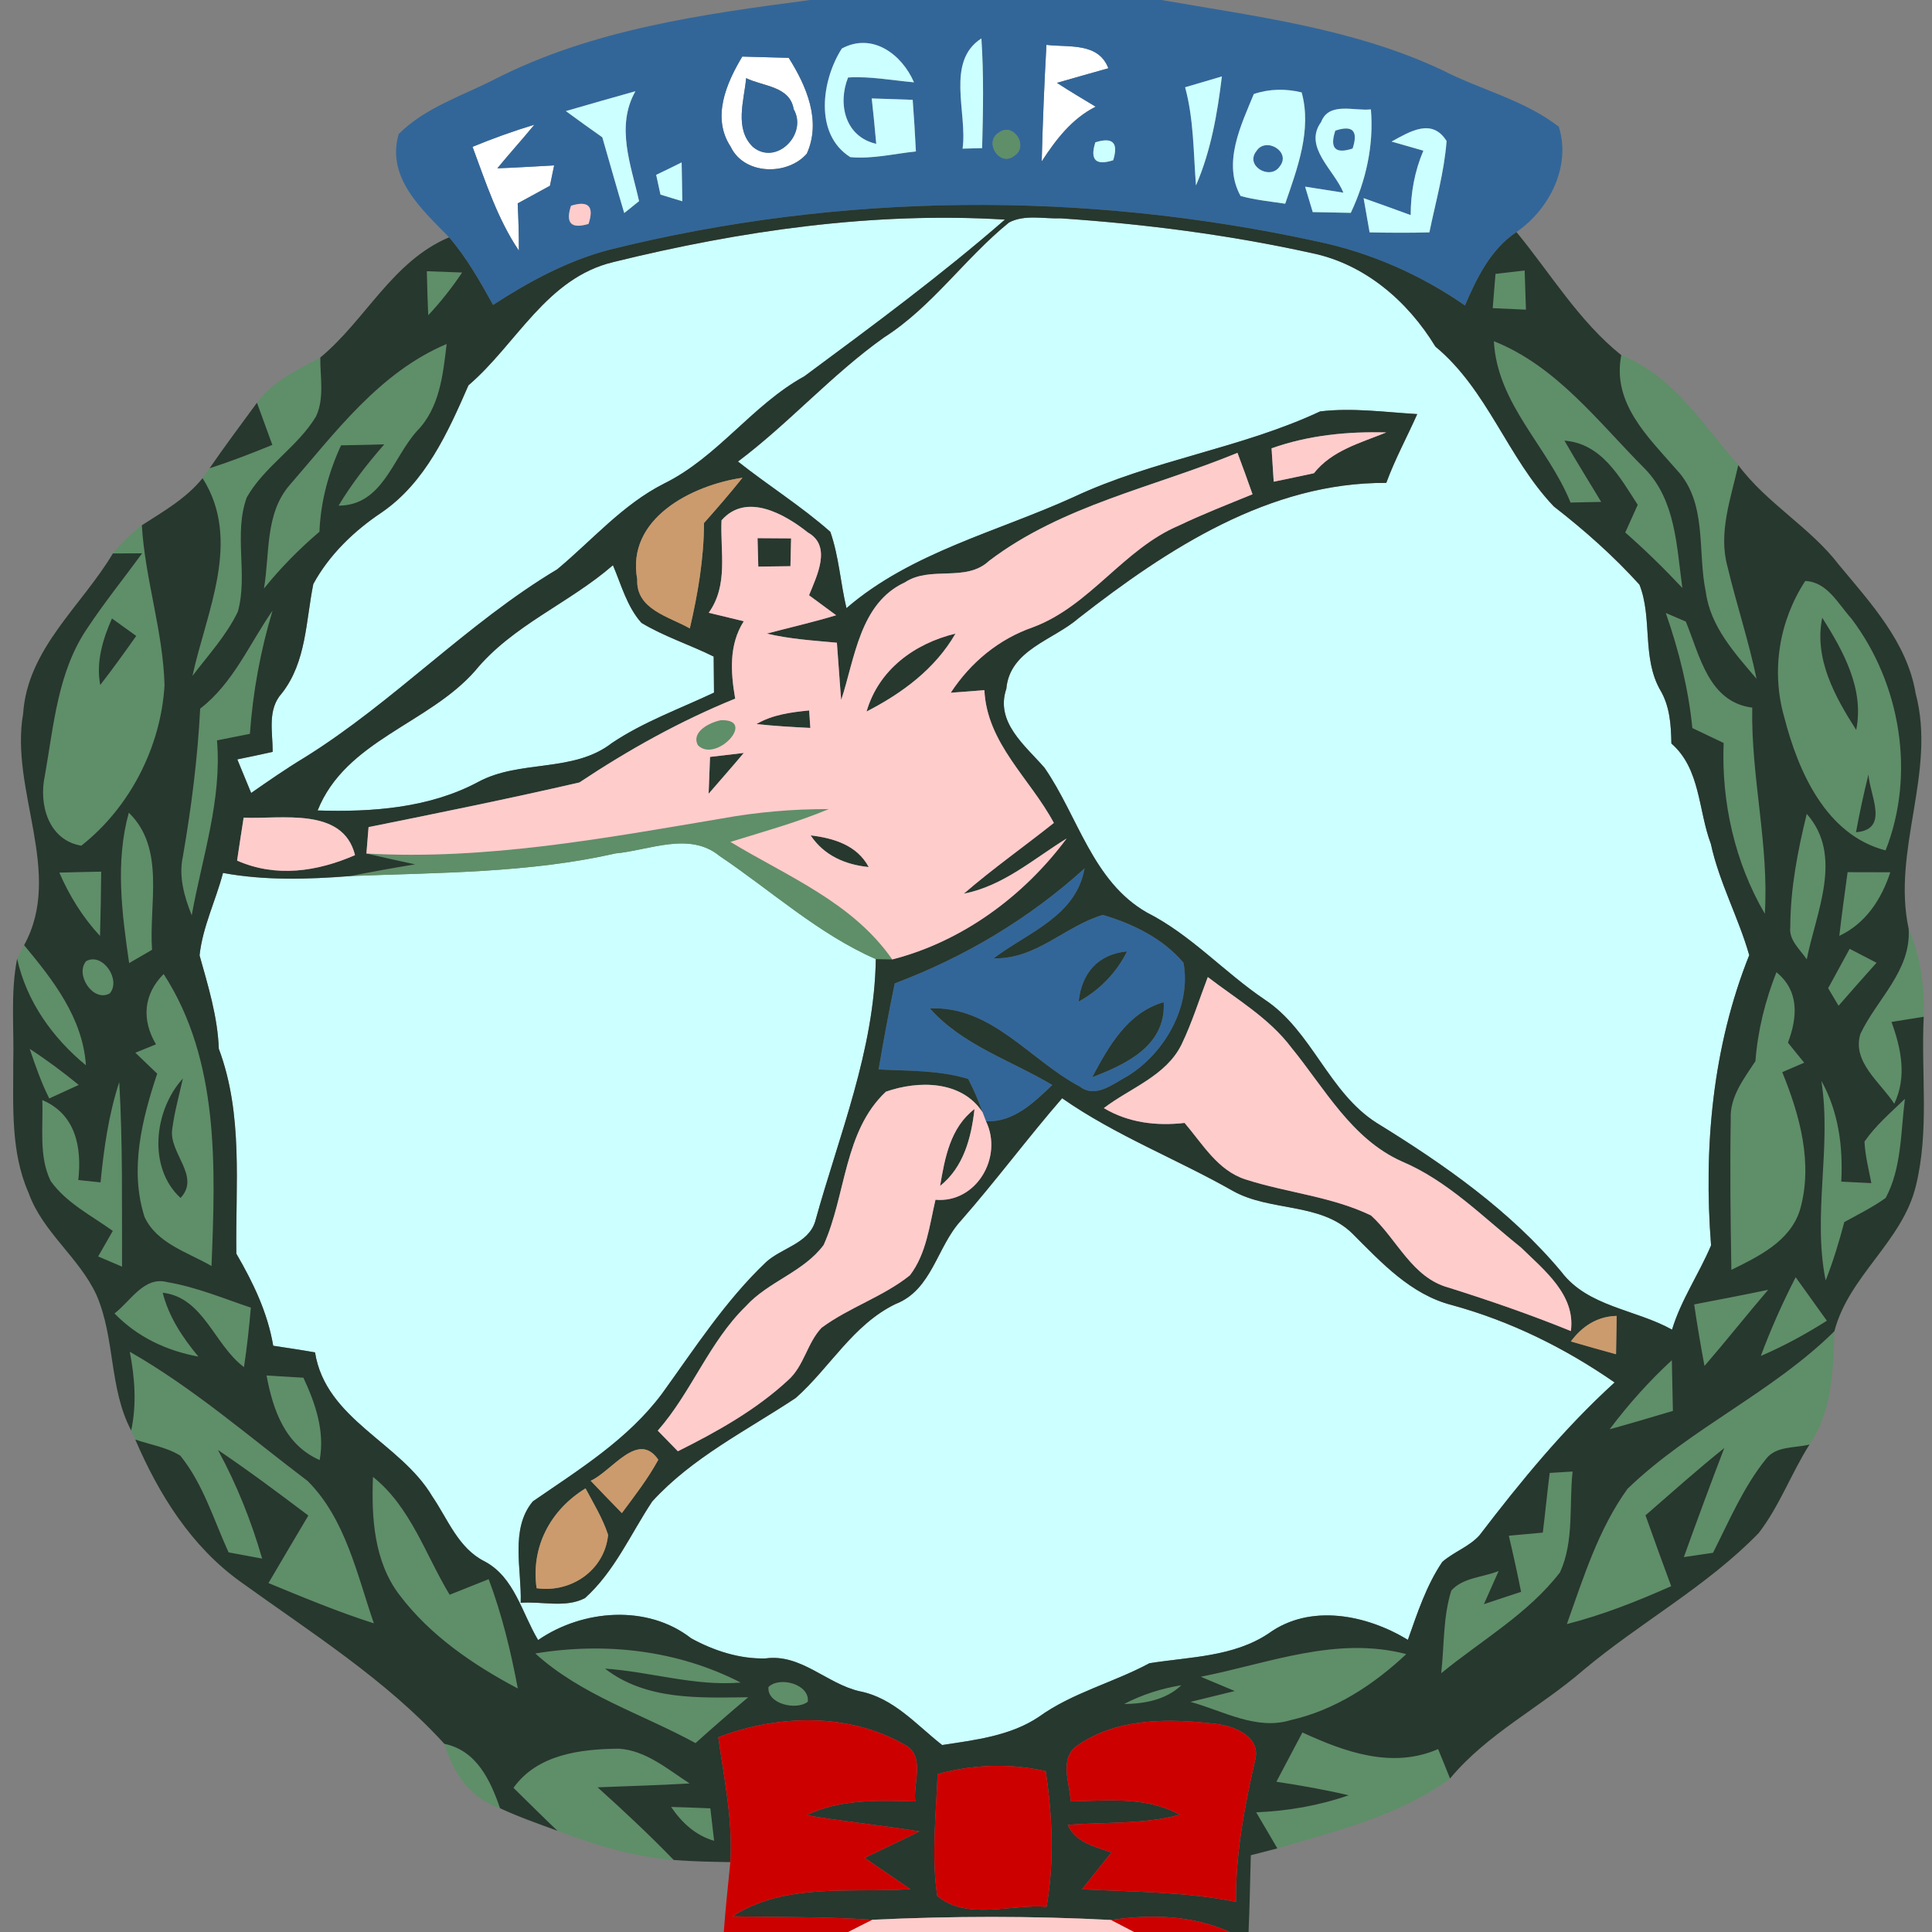 <?xml version="1.0" encoding="UTF-8"?>
<svg width="256px" height="256px" viewBox="0 0 256 256" version="1.1" xmlns="http://www.w3.org/2000/svg" xmlns:xlink="http://www.w3.org/1999/xlink">
    <rect x="0" y="0" width="256" height="256" fill="#808080" stroke="none"/>
    <!-- Generator: Sketch 51.3 (57544) - http://www.bohemiancoding.com/sketch -->
    <title>logo/floro</title>
    <desc>Created with Sketch.</desc>
    <defs></defs>
    <g id="logo/floro" stroke="none" stroke-width="1" fill="none" fill-rule="evenodd">
        <g id="floro" transform="translate(1, 0)" fill-rule="nonzero">
            <g id="#ffffffff" transform="translate(61.257, 5.689)" fill="#FFFFFF">
                <path d="M76.4,0.256 C79.392,0.612 83.281,-0.1 84.606,3.356 C82.341,3.996 80.061,4.636 77.796,5.291 C79.477,6.386 81.201,7.41 82.925,8.448 C79.762,10.041 77.654,12.814 75.773,15.701 C75.902,10.553 76.115,5.404 76.4,0.256 Z" id="Shape"></path>
                <path d="M36.099,1.806 C38.15,1.863 40.202,1.92 42.253,1.977 C44.604,5.689 46.612,10.354 44.646,14.677 C42.082,17.607 36.355,17.522 34.56,13.753 C32.01,9.884 33.976,5.348 36.099,1.806 Z M36.612,4.665 C36.341,7.652 35.016,11.378 37.523,13.796 C40.615,16.313 44.803,12.075 42.908,8.775 C42.41,5.717 38.863,5.774 36.612,4.665 Z" id="Shape"></path>
                <path d="M0.356,13.767 C3.034,12.658 5.77,11.676 8.547,10.837 C6.952,12.786 5.242,14.663 3.647,16.612 C6.154,16.526 8.661,16.356 11.169,16.228 C11.041,16.896 10.756,18.261 10.613,18.93 C9.189,19.698 7.764,20.48 6.339,21.262 C6.439,23.339 6.51,25.429 6.496,27.52 C3.661,23.31 2.108,18.46 0.356,13.767 Z" id="Shape"></path>
            </g>
            <g id="#326699ff" transform="translate(51.285, 0)" fill="#326699">
                <path d="M55.074,0 L101.601,0 C114.18,2.19 127.158,3.797 138.811,9.287 C143.897,11.904 149.695,13.241 154.268,16.796 C155.92,22.059 153.014,27.733 148.655,30.748 C145.222,33.052 143.413,36.807 141.831,40.476 C135.905,36.366 129.209,33.436 122.144,31.972 C91.358,25.273 59.049,25.472 28.463,33.095 C22.922,34.546 17.836,37.305 13.049,40.405 C11.325,37.291 9.559,34.162 7.223,31.445 C3.604,27.733 -1.125,23.566 0.541,17.764 C4.046,14.251 8.946,12.715 13.277,10.496 C26.212,3.883 40.843,1.877 55.074,0 Z M59.263,6.428 C56.584,10.61 55.559,17.792 60.388,20.821 C63.308,21.092 66.2,20.366 69.078,20.068 C68.964,17.778 68.822,15.502 68.651,13.227 C66.841,13.17 65.032,13.099 63.223,13.042 C63.437,15.047 63.65,17.052 63.821,19.058 C59.718,18.133 58.678,13.81 60.089,10.268 C63.023,10.084 65.915,10.652 68.822,10.908 C67.226,7.211 63.323,4.252 59.263,6.428 Z M75.261,19.698 C75.902,19.684 77.198,19.641 77.853,19.627 C77.982,14.777 78.081,9.927 77.754,5.092 C72.981,8.164 75.93,14.962 75.261,19.698 Z M86.372,5.945 C86.087,11.093 85.874,16.242 85.746,21.39 C87.626,18.503 89.734,15.73 92.897,14.137 C91.173,13.099 89.449,12.075 87.768,10.98 C90.034,10.325 92.313,9.685 94.578,9.045 C93.253,5.589 89.364,6.3 86.372,5.945 Z M46.071,7.495 C43.948,11.036 41.982,15.573 44.532,19.442 C46.327,23.211 52.054,23.296 54.618,20.366 C56.584,16.043 54.576,11.378 52.225,7.666 C50.174,7.609 48.122,7.552 46.071,7.495 Z M104.749,11.563 C105.903,15.815 105.846,20.224 106.188,24.576 C108.168,19.996 109.023,15.061 109.622,10.126 C107.983,10.61 106.373,11.079 104.749,11.563 Z M113.853,12.459 C112.143,16.612 109.678,21.618 112.1,25.97 C114.023,26.496 116.032,26.695 118.012,26.994 C119.622,22.315 121.559,17.209 120.192,12.245 C118.112,11.733 115.89,11.762 113.853,12.459 Z M22.694,14.72 C24.289,15.9 25.913,17.052 27.523,18.19 C28.492,21.547 29.432,24.889 30.429,28.231 C30.928,27.833 31.911,27.036 32.395,26.652 C31.327,21.86 29.275,16.768 31.911,12.089 C28.834,12.956 25.756,13.824 22.694,14.72 Z M122.77,16.171 C120.363,19.47 124.537,22.542 125.719,25.529 C124.024,25.259 122.329,25.003 120.648,24.732 C120.904,25.572 121.403,27.264 121.659,28.103 C123.34,28.146 125.021,28.174 126.702,28.203 C128.725,23.922 129.765,19.243 129.366,14.492 C127.187,14.748 123.796,13.44 122.77,16.171 Z M10.328,19.456 C12.08,24.149 13.633,28.999 16.468,33.209 C16.482,31.118 16.411,29.028 16.311,26.951 C17.736,26.169 19.161,25.387 20.585,24.619 C20.728,23.95 21.013,22.585 21.141,21.916 C18.634,22.044 16.126,22.215 13.619,22.3 C15.215,20.352 16.924,18.475 18.52,16.526 C15.742,17.365 13.006,18.347 10.328,19.456 Z M80.047,17.593 C78.053,18.83 80.175,22.158 82.099,20.651 C84.093,19.399 81.97,16.085 80.047,17.593 Z M132.101,18.759 C133.156,19.058 135.264,19.669 136.318,19.968 C135.164,22.67 134.637,25.572 134.637,28.501 C132.557,27.748 130.477,26.98 128.397,26.254 C128.597,27.378 128.996,29.653 129.195,30.791 C131.831,30.848 134.48,30.862 137.116,30.791 C137.942,26.78 139.082,22.798 139.395,18.688 C137.458,15.588 134.523,17.436 132.101,18.759 Z M92.854,18.859 C92.113,21.191 92.911,21.973 95.219,21.234 C95.946,18.916 95.162,18.133 92.854,18.859 Z M34.66,23.168 C34.803,23.822 35.087,25.131 35.23,25.785 C35.942,26.012 37.395,26.439 38.122,26.667 C38.093,24.946 38.079,23.239 38.036,21.518 C36.925,22.073 35.8,22.628 34.66,23.168 Z M23.377,27.264 C22.622,29.568 23.392,30.364 25.699,29.668 C26.469,27.349 25.699,26.539 23.377,27.264 Z" id="Shape"></path>
                <path d="M46.584,10.354 C48.835,11.463 52.382,11.406 52.88,14.464 C54.775,17.764 50.587,22.002 47.496,19.484 C44.988,17.067 46.313,13.34 46.584,10.354 Z" id="Shape"></path>
                <path d="M124.651,17.308 C126.959,16.54 127.714,17.337 126.944,19.684 C124.637,20.437 123.882,19.641 124.651,17.308 Z" id="Shape"></path>
                <path d="M114.194,20.025 C115.42,18.076 118.839,20.096 117.3,22.03 C116.046,23.95 112.627,21.988 114.194,20.025 Z" id="Shape"></path>
                <path d="M66.272,130.304 C75.56,126.805 84.079,121.728 91.43,115.058 C90.304,121.415 83.951,123.534 79.392,126.976 C84.976,127.161 88.894,122.667 93.851,121.23 C97.826,122.396 101.843,124.359 104.536,127.573 C105.604,133.319 102.057,139.534 97.171,142.564 C95.247,143.588 92.897,145.621 90.76,143.957 C84.15,140.459 79.135,133.276 70.93,133.618 C75.289,138.51 81.685,140.501 87.156,143.772 C84.691,146.105 82.042,148.736 78.366,148.58 L77.91,147.385 C77.383,145.863 76.742,144.384 76.001,142.962 C72.155,141.796 68.095,141.909 64.135,141.71 C64.776,137.899 65.488,134.087 66.272,130.304 Z M90.646,132.708 C93.438,131.172 95.632,128.896 97.057,126.066 C93.21,126.436 91.045,128.939 90.646,132.708 Z M92.441,142.734 C96.971,140.999 102.214,138.539 101.915,132.793 C97.099,134.187 94.635,138.638 92.441,142.734 Z" id="Shape"></path>
            </g>
            <g id="#ccffffff" transform="translate(24.218, 4.267)" fill="#CCFFFF">
                <path d="M86.33,2.162 C90.39,-0.014 94.293,2.944 95.889,6.642 C92.982,6.386 90.091,5.817 87.156,6.002 C85.746,9.543 86.785,13.867 90.888,14.791 C90.717,12.786 90.504,10.78 90.29,8.775 C92.099,8.832 93.908,8.903 95.718,8.96 C95.889,11.236 96.031,13.511 96.145,15.801 C93.267,16.1 90.375,16.825 87.455,16.555 C82.626,13.525 83.651,6.343 86.33,2.162 Z" id="Shape"></path>
                <path d="M102.328,15.431 C102.997,10.695 100.048,3.897 104.821,0.825 C105.148,5.66 105.049,10.51 104.92,15.36 C104.265,15.374 102.969,15.417 102.328,15.431 Z" id="Shape"></path>
                <path d="M131.816,7.296 C133.441,6.812 135.05,6.343 136.689,5.86 C136.09,10.795 135.235,15.73 133.255,20.309 C132.913,15.957 132.97,11.548 131.816,7.296 Z" id="Shape"></path>
                <path d="M140.92,8.192 C142.957,7.495 145.179,7.467 147.259,7.979 C148.627,12.942 146.689,18.048 145.079,22.727 C143.099,22.428 141.091,22.229 139.167,21.703 C136.746,17.351 139.21,12.345 140.92,8.192 Z M141.261,15.758 C139.694,17.721 143.113,19.684 144.367,17.764 C145.906,15.829 142.487,13.81 141.261,15.758 Z" id="Shape"></path>
                <path d="M49.761,10.453 C52.823,9.557 55.901,8.69 58.978,7.822 C56.342,12.501 58.394,17.593 59.462,22.386 C58.978,22.77 57.995,23.566 57.496,23.964 C56.499,20.622 55.559,17.28 54.59,13.924 C52.98,12.786 51.356,11.634 49.761,10.453 Z" id="Shape"></path>
                <path d="M149.837,11.904 C150.863,9.173 154.254,10.482 156.433,10.226 C156.832,14.976 155.792,19.655 153.769,23.936 C152.088,23.908 150.407,23.879 148.726,23.836 C148.47,22.997 147.971,21.305 147.715,20.466 C149.396,20.736 151.091,20.992 152.786,21.262 C151.604,18.276 147.43,15.204 149.837,11.904 Z M151.718,13.042 C150.949,15.374 151.704,16.171 154.011,15.417 C154.781,13.07 154.026,12.274 151.718,13.042 Z" id="Shape"></path>
                <path d="M159.168,14.492 C161.59,13.17 164.525,11.321 166.462,14.421 C166.149,18.532 165.009,22.514 164.183,26.524 C161.547,26.596 158.898,26.581 156.262,26.524 C156.063,25.387 155.664,23.111 155.465,21.988 C157.544,22.713 159.624,23.481 161.704,24.235 C161.704,21.305 162.231,18.404 163.385,15.701 C162.331,15.403 160.223,14.791 159.168,14.492 Z" id="Shape"></path>
                <path d="M119.921,14.592 C122.229,13.867 123.013,14.649 122.286,16.967 C119.978,17.707 119.18,16.924 119.921,14.592 Z" id="Shape"></path>
                <path d="M61.727,18.901 C62.867,18.361 63.992,17.806 65.103,17.252 C65.146,18.972 65.16,20.679 65.189,22.4 C64.462,22.172 63.009,21.746 62.297,21.518 C62.154,20.864 61.87,19.556 61.727,18.901 Z" id="Shape"></path>
                <path d="M56.086,30.45 C72.967,26.297 90.532,23.765 107.941,24.832 C99.464,32.213 90.39,38.912 81.358,45.596 C74.434,49.408 69.904,56.306 62.753,59.819 C57.282,62.592 53.265,67.3 48.621,71.168 C36.612,78.35 26.967,88.761 15.086,96.142 C12.679,97.593 10.371,99.2 8.063,100.807 C7.451,99.328 6.838,97.835 6.225,96.356 C7.792,96.043 9.359,95.701 10.912,95.36 C10.927,92.715 10.157,89.756 12.152,87.566 C15.385,83.413 15.3,78.037 16.297,73.116 C18.406,69.248 21.696,66.076 25.343,63.644 C31.156,59.662 34.133,53.02 36.854,46.791 C43.265,41.301 47.168,32.569 56.086,30.45 Z" id="Shape"></path>
                <path d="M108.482,25.216 C110.562,24.121 113.055,24.747 115.306,24.661 C126.489,25.415 137.643,26.852 148.598,29.269 C155.635,30.72 161.32,35.641 164.981,41.657 C171.904,47.388 174.525,56.377 180.665,62.834 C184.711,65.977 188.572,69.39 192.019,73.202 C193.757,77.582 192.333,82.83 194.74,87.111 C196.051,89.287 196.208,91.79 196.25,94.251 C200.111,97.607 199.797,103.083 201.478,107.548 C202.59,112.668 205.14,117.305 206.564,122.297 C201.706,134.443 200.496,147.769 201.507,160.754 C199.911,164.537 197.532,167.964 196.336,171.918 C191.535,169.23 185.181,168.903 181.677,164.267 C174.924,156.174 166.163,150.044 157.245,144.555 C150.806,140.501 148.641,132.324 142.344,128.171 C136.973,124.544 132.6,119.609 126.759,116.651 C119.537,112.526 117.628,103.879 113.183,97.465 C110.633,94.521 106.616,91.435 108.126,86.997 C108.582,81.82 114.365,80.555 117.727,77.625 C129.48,68.452 142.999,59.62 158.47,59.719 C159.624,56.576 161.22,53.646 162.573,50.603 C158.299,50.347 153.983,49.735 149.709,50.247 C139.267,55.14 127.557,56.661 117.072,61.582 C106.929,66.204 95.518,68.921 86.942,76.316 C86.144,72.96 85.945,69.461 84.805,66.204 C80.959,62.805 76.585,60.075 72.568,56.889 C79.349,51.797 84.991,45.369 91.914,40.448 C98.31,36.38 102.627,29.952 108.482,25.216 Z" id="Shape"></path>
                <path d="M37.723,84.636 C42.68,78.578 50.188,75.691 56,70.628 C57.111,73.23 57.852,76.103 59.775,78.265 C62.796,80.085 66.2,81.166 69.349,82.731 C69.363,84.324 69.377,85.916 69.391,87.509 C64.847,89.657 60.075,91.364 55.872,94.18 C50.744,98.176 43.678,96.341 38.122,99.356 C31.654,102.812 24.075,103.353 16.867,103.125 C20.585,93.838 31.526,91.676 37.723,84.636 Z" id="Shape"></path>
                <path d="M56.356,108.814 C60.858,108.388 66.158,105.884 70.132,109.156 C76.984,113.764 83.196,119.467 90.831,122.823 C90.646,134.94 85.959,146.133 82.782,157.639 C81.842,160.54 78.323,161.095 76.272,162.987 C70.873,168.121 66.827,174.421 62.496,180.409 C57.98,186.468 51.499,190.464 45.387,194.674 C42.324,198.343 43.934,203.733 43.777,208.114 C46.584,207.886 49.718,208.839 52.296,207.488 C56.214,203.961 58.337,199.012 61.2,194.688 C66.528,188.843 73.722,185.287 80.232,180.964 C84.763,176.939 87.811,171.25 93.453,168.519 C98.296,166.642 98.909,160.939 102.128,157.454 C106.758,152.178 110.932,146.546 115.519,141.255 C122.599,146.204 130.705,149.305 138.184,153.557 C143.113,156.302 149.752,155.036 153.969,159.175 C157.815,163.015 161.69,167.253 167.16,168.661 C174.91,170.78 182.147,174.35 188.728,178.916 C182.033,185.003 176.292,192.014 170.822,199.168 C169.454,200.69 167.417,201.358 165.892,202.695 C163.77,205.838 162.587,209.479 161.334,213.02 C155.878,209.707 148.413,208.171 142.885,212.167 C138.213,215.296 132.415,215.268 127.087,216.121 C122.3,218.695 116.887,220.018 112.442,223.218 C108.681,225.749 104.009,226.29 99.621,226.958 C96.188,224.27 93.196,220.715 88.68,219.833 C84.321,218.837 80.93,214.841 76.229,215.481 C72.782,215.58 69.363,214.457 66.371,212.821 C60.559,208.284 51.969,208.996 46.085,213.049 C43.934,209.465 42.951,204.715 38.991,202.624 C35.515,200.889 34.133,197.049 32.067,194.02 C27.836,186.852 17.95,183.851 16.525,174.933 C14.687,174.606 12.835,174.336 10.984,174.052 C10.243,169.643 8.32,165.675 6.097,161.849 C5.969,152.804 7.037,143.403 3.775,134.699 C3.618,130.432 2.365,126.407 1.225,122.325 C1.624,118.556 3.376,115.058 4.331,111.403 C9.901,112.427 15.585,112.256 21.212,111.815 C32.965,111.346 44.803,111.431 56.356,108.814 Z" id="Shape"></path>
            </g>
            <g id="#5e8f68ff" transform="translate(0, 17.067)" fill="#5E8F68">
                <path d="M131.332,0.526 C133.255,-0.981 135.378,2.332 133.384,3.584 C131.46,5.092 129.338,1.764 131.332,0.526 Z" id="Shape"></path>
                <path d="M55.559,18.873 C56.727,18.916 59.063,19.001 60.231,19.044 C58.892,21.049 57.396,22.94 55.744,24.704 C55.658,22.756 55.601,20.821 55.559,18.873 Z" id="Shape"></path>
                <path d="M197.162,19.228 C198.131,19.115 200.054,18.887 201.023,18.773 C201.08,20.508 201.137,22.229 201.194,23.964 C200.097,23.922 197.889,23.808 196.792,23.765 C196.92,22.258 197.034,20.736 197.162,19.228 Z" id="Shape"></path>
                <path d="M37.338,47.26 C43.464,40.206 49.291,32.27 58.18,28.516 C57.696,32.597 57.268,36.978 54.22,40.078 C51,43.676 49.689,49.906 43.863,49.934 C45.601,47.033 47.695,44.359 49.917,41.813 C48.008,41.87 46.099,41.913 44.191,41.941 C42.524,45.554 41.484,49.408 41.327,53.39 C38.663,55.666 36.184,58.169 33.976,60.914 C34.76,56.32 34.104,51.044 37.338,47.26 Z" id="Shape"></path>
                <path d="M196.948,28.146 C205.311,31.488 210.795,38.884 216.964,45.056 C221.066,49.28 221.152,55.381 221.921,60.843 C219.514,58.268 216.992,55.808 214.357,53.49 C214.898,52.267 215.454,51.044 216.009,49.82 C213.602,46.108 211.237,41.714 206.294,41.316 C207.861,44.06 209.542,46.734 211.166,49.436 C210.154,49.465 208.117,49.493 207.106,49.522 C204.128,42.126 197.39,36.494 196.948,28.146 Z" id="Shape"></path>
                <path d="M33.05,36.295 C35.144,33.451 38.407,31.929 41.441,30.308 C41.413,32.896 42.011,35.684 40.871,38.116 C38.421,42.183 34.047,44.7 31.697,48.839 C29.93,53.703 31.882,59.051 30.515,63.986 C29.004,67.129 26.597,69.732 24.503,72.491 C26.355,63.972 31.084,54.542 25.842,46.293 C26.07,45.966 26.54,45.312 26.768,44.985 C29.589,44.075 32.338,43.008 35.087,41.884 C34.404,40.021 33.734,38.158 33.05,36.295 Z" id="Shape"></path>
                <path d="M213.83,29.995 C220.753,32.74 224.642,39.225 229.329,44.558 C228.36,48.953 226.651,53.504 227.904,58.027 C229.087,62.99 230.711,67.868 231.751,72.875 C228.873,69.49 225.625,65.948 225.027,61.355 C223.887,55.964 225.283,49.55 221.152,45.17 C217.391,40.846 212.576,36.366 213.83,29.995 Z" id="Shape"></path>
                <path d="M13.961,56.263 C15.101,54.884 16.383,53.632 17.793,52.537 C18.22,59.691 20.614,66.588 20.799,73.742 C20.315,81.892 16.212,89.927 9.773,94.99 C5.399,94.251 4.117,89.5 4.943,85.717 C6.126,79.047 6.653,71.865 10.613,66.119 C12.864,62.72 15.428,59.548 17.836,56.249 C16.867,56.263 14.93,56.263 13.961,56.263 Z M12.28,73.7 C13.932,71.58 15.499,69.39 17.052,67.2 C16.24,66.617 14.63,65.465 13.833,64.882 C12.608,67.669 11.71,70.628 12.28,73.7 Z" id="Shape"></path>
                <path d="M238.204,59.918 C241.125,60.032 242.563,62.962 244.316,64.896 C250.826,73.486 252.849,85.504 248.846,95.616 C240.925,93.554 237.264,85.134 235.412,77.924 C233.674,71.808 234.742,65.223 238.204,59.918 Z M240.455,64.782 C239.344,70.215 242.136,75.25 244.957,79.659 C246.054,74.226 243.247,69.205 240.455,64.782 Z M244.928,93.212 C249.416,92.843 246.752,88.32 246.581,85.547 C245.954,88.092 245.398,90.638 244.928,93.212 Z" id="Shape"></path>
                <path d="M25.528,76.828 C29.916,73.458 32.039,68.252 35.116,63.844 C33.506,69.163 32.509,74.638 32.11,80.171 C30.657,80.455 29.204,80.754 27.751,81.038 C28.42,88.932 25.785,96.54 24.403,104.22 C23.42,101.732 22.651,99.086 23.235,96.412 C24.36,89.927 25.187,83.399 25.528,76.828 Z" id="Shape"></path>
                <path d="M219.727,64.156 C220.383,64.441 221.722,65.01 222.377,65.294 C224.243,69.817 225.383,75.947 231.181,76.7 C230.996,85.86 233.418,94.848 232.848,104.007 C228.873,97.209 227.078,89.216 227.392,81.38 C226.01,80.725 224.628,80.071 223.246,79.403 C222.733,74.197 221.451,69.106 219.727,64.156 Z" id="Shape"></path>
                <path d="M94.521,78.364 C99.35,78.194 93.866,84.11 91.472,81.678 C90.532,79.872 93.111,78.635 94.521,78.364 Z" id="Shape"></path>
                <path d="M94.606,91.392 C99.293,90.539 104.051,90.126 108.824,90.14 C104.593,91.918 100.162,93.127 95.789,94.492 C103.382,99.086 111.972,102.5 117.229,110.066 C116.687,110.052 115.591,110.037 115.049,110.023 C107.413,106.667 101.202,100.964 94.35,96.356 C90.375,93.084 85.076,95.588 80.574,96.014 C69.021,98.631 57.183,98.546 45.43,99.015 C48.279,98.446 51.142,97.934 54.006,97.465 C51.855,97.01 49.704,96.526 47.553,96.028 C63.394,96.924 79.064,94.009 94.606,91.392 Z" id="Shape"></path>
                <path d="M16.069,90.624 C20.956,95.36 18.705,102.741 19.146,108.786 C18.135,109.369 17.123,109.952 16.112,110.549 C15.158,103.964 14.26,97.152 16.069,90.624 Z" id="Shape"></path>
                <path d="M238.404,90.78 C243.318,96.341 239.629,103.822 238.404,110.052 C237.506,108.715 235.996,107.506 236.224,105.728 C236.238,100.665 237.207,95.673 238.404,90.78 Z" id="Shape"></path>
                <path d="M6.866,98.56 C8.718,98.517 10.556,98.46 12.408,98.432 C12.38,101.262 12.337,104.107 12.251,106.951 C9.972,104.491 8.191,101.632 6.866,98.56 Z" id="Shape"></path>
                <path d="M243.817,98.503 C245.697,98.503 247.578,98.503 249.473,98.517 C248.29,102.101 246.225,105.287 242.72,106.937 C243.048,104.121 243.432,101.305 243.817,98.503 Z" id="Shape"></path>
                <path d="M251.909,106.012 C253.476,109.696 254.046,113.678 253.903,117.66 C252.835,117.831 250.698,118.172 249.629,118.343 C250.911,121.856 251.695,125.625 250,129.18 C248.205,126.393 244.373,123.648 245.512,119.936 C247.692,115.314 252.251,111.573 251.909,106.012 Z" id="Shape"></path>
                <path d="M1.268,109.966 C1.51,109.525 1.966,108.629 2.194,108.174 C6.054,112.825 9.958,117.803 10.385,124.089 C5.955,120.448 2.522,115.627 1.268,109.966 Z" id="Shape"></path>
                <path d="M244.088,108.658 C245.27,109.269 246.467,109.895 247.649,110.507 C245.954,112.384 244.287,114.29 242.62,116.196 C242.15,115.413 241.694,114.645 241.239,113.877 C242.193,112.142 243.133,110.407 244.088,108.658 Z" id="Shape"></path>
                <path d="M10.414,110.293 C12.608,109.084 15.072,112.782 13.548,114.56 C11.354,115.797 8.904,112.071 10.414,110.293 Z" id="Shape"></path>
                <path d="M19.673,121.316 C17.765,118.101 17.978,114.702 20.685,112 C28.093,123.435 27.551,137.614 27.024,150.684 C23.89,148.864 19.759,147.698 18.149,144.171 C16.141,137.884 17.822,131.243 19.83,125.198 C18.861,124.274 17.893,123.349 16.938,122.425 C17.622,122.14 18.99,121.6 19.673,121.316 Z M22.922,141.668 C25.642,138.78 21.326,135.708 21.825,132.523 C22.124,130.261 22.736,128.057 23.235,125.838 C19.403,130.02 18.548,137.657 22.922,141.668 Z" id="Shape"></path>
                <path d="M234.386,111.758 C237.435,114.233 237.178,117.746 235.911,121.088 C236.623,121.97 237.335,122.866 238.062,123.748 C237.335,124.06 235.882,124.686 235.156,124.999 C237.492,130.731 239.273,137.145 237.492,143.289 C236.181,147.428 232.022,149.419 228.417,151.196 C228.303,144.54 228.218,137.884 228.332,131.228 C228.189,128.256 230.084,125.867 231.608,123.534 C231.908,119.481 232.905,115.527 234.386,111.758 Z" id="Shape"></path>
                <path d="M2.935,121.913 C5.185,123.378 7.351,124.985 9.431,126.692 C8.462,127.132 6.496,128.028 5.527,128.484 C4.459,126.364 3.69,124.132 2.935,121.913 Z" id="Shape"></path>
                <path d="M12.323,139.605 C12.764,135.111 13.391,130.631 14.801,126.322 C15.272,134.471 15.143,142.62 15.172,150.77 C14.118,150.315 13.063,149.86 12.009,149.419 C12.65,148.281 13.306,147.157 13.947,146.034 C11.097,143.986 7.792,142.336 5.713,139.42 C4.103,136.107 4.758,132.252 4.601,128.697 C9.032,130.574 9.858,134.955 9.374,139.292 C10.115,139.364 11.582,139.52 12.323,139.605 Z" id="Shape"></path>
                <path d="M240.341,126.151 C242.62,130.247 243.219,134.884 242.977,139.506 C244.301,139.563 245.641,139.634 246.965,139.705 C246.623,137.884 246.139,136.064 246.054,134.201 C247.535,132.053 249.544,130.347 251.41,128.54 C250.84,132.935 250.997,137.671 248.86,141.668 C247.136,142.905 245.227,143.844 243.375,144.868 C242.692,147.484 241.894,150.073 240.911,152.604 C239.144,143.858 241.723,134.969 240.341,126.151 Z" id="Shape"></path>
                <path d="M14.175,156.971 C16.297,155.364 18.092,151.979 21.198,152.832 C25.001,153.472 28.591,154.98 32.238,156.203 C32.01,158.834 31.725,161.465 31.327,164.082 C27.366,161.124 25.97,154.837 20.557,154.226 C21.369,157.44 23.206,160.185 25.286,162.688 C21.07,161.92 17.166,160.071 14.175,156.971 Z" id="Shape"></path>
                <path d="M232.321,162.603 C233.646,159.033 235.198,155.563 236.936,152.178 C238.318,154.098 239.686,156.018 241.068,157.938 C238.261,159.716 235.369,161.294 232.321,162.603 Z" id="Shape"></path>
                <path d="M223.488,155.776 C226.751,155.15 230.027,154.524 233.289,153.842 C230.44,157.17 227.719,160.612 224.856,163.925 C224.343,161.209 223.887,158.492 223.488,155.776 Z" id="Shape"></path>
                <path d="M214.656,180.21 C222.947,172.203 233.859,167.452 242.065,159.332 C241.908,164.466 241.78,169.927 238.774,174.336 C236.851,174.834 234.344,174.492 233.004,176.256 C229.999,179.982 228.132,184.448 225.981,188.686 C225.013,188.828 223.075,189.113 222.121,189.255 C223.859,184.42 225.639,179.598 227.477,174.805 C223.901,177.664 220.497,180.722 217.035,183.723 C218.146,186.866 219.286,189.98 220.44,193.109 C215.952,195.1 211.379,196.921 206.621,198.13 C208.815,191.986 210.795,185.557 214.656,180.21 Z" id="Shape"></path>
                <path d="M16.197,162.048 C24.659,166.884 32.01,173.312 39.76,179.172 C44.775,184.178 46.299,191.545 48.535,198.03 C43.792,196.523 39.176,194.588 34.575,192.697 C36.327,189.71 38.093,186.724 39.86,183.751 C35.928,180.779 31.968,177.82 27.879,175.061 C30.358,179.627 32.295,184.462 33.734,189.454 C32.253,189.184 30.771,188.9 29.289,188.629 C27.309,184.306 25.927,179.57 22.893,175.815 C21.084,174.692 18.918,174.364 16.924,173.682 C16.782,173.383 16.511,172.786 16.383,172.487 C17.123,169.031 16.867,165.49 16.197,162.048 Z" id="Shape"></path>
                <path d="M212.291,172.316 C214.756,169.031 217.505,165.959 220.525,163.172 C220.582,165.404 220.625,167.637 220.668,169.884 C217.875,170.709 215.097,171.548 212.291,172.316 Z" id="Shape"></path>
                <path d="M34.318,165.191 C35.956,165.291 37.58,165.39 39.204,165.49 C40.8,168.917 42.054,172.572 41.356,176.398 C36.754,174.379 35.173,169.742 34.318,165.191 Z" id="Shape"></path>
                <path d="M204.342,178.105 C205.097,178.062 206.621,177.963 207.376,177.92 C206.892,182.357 207.604,187.136 205.709,191.275 C201.478,196.779 195.282,200.292 189.968,204.644 C190.381,201.003 190.196,197.22 191.307,193.692 C192.846,191.957 195.509,191.943 197.575,191.104 C196.92,192.569 196.279,194.034 195.623,195.499 C197.262,194.944 198.9,194.404 200.553,193.863 C200.054,191.374 199.513,188.9 198.928,186.425 C200.439,186.283 201.934,186.14 203.43,186.012 C203.758,183.381 204.014,180.736 204.342,178.105 Z" id="Shape"></path>
                <path d="M48.422,178.631 C53.408,182.599 55.373,188.942 58.579,194.247 C60.303,193.55 62.026,192.868 63.75,192.185 C65.516,196.878 66.685,201.742 67.611,206.663 C61.699,203.534 56,199.652 51.926,194.261 C48.55,189.824 48.208,183.993 48.422,178.631 Z" id="Shape"></path>
                <path d="M69.933,202.027 C79.192,200.505 88.751,201.572 97.142,205.881 C91.059,206.393 85.19,204.444 79.164,204.032 C84.606,208.256 91.643,207.9 98.139,207.829 C95.775,209.82 93.453,211.84 91.159,213.902 C84.036,210.005 76.058,207.588 69.933,202.027 Z" id="Shape"></path>
                <path d="M158.114,205.113 C167.103,203.335 176.035,199.68 185.338,202.112 C181.022,206.165 175.907,209.522 170.066,210.844 C165.494,212.267 161.063,209.621 156.747,208.441 C158.698,207.957 160.664,207.488 162.616,207.004 C161.491,206.535 159.24,205.582 158.114,205.113 Z" id="Shape"></path>
                <path d="M100.832,206.464 C102.328,205.013 106.331,206.123 106.032,208.427 C104.507,209.621 100.575,208.697 100.832,206.464 Z" id="Shape"></path>
                <path d="M147.943,208.725 C150.322,207.488 152.886,206.663 155.536,206.236 C153.47,208.185 150.692,208.683 147.943,208.725 Z" id="Shape"></path>
                <path d="M171.577,212.494 C177.218,215.097 183.486,217.344 189.555,214.699 C190.096,215.993 190.609,217.287 191.136,218.596 C184.412,223.545 176.121,225.508 168.257,227.854 C167.317,226.247 166.391,224.654 165.451,223.076 C169.625,222.905 173.756,222.194 177.716,220.814 C174.54,220.075 171.349,219.506 168.129,219.022 C169.283,216.846 170.437,214.67 171.577,212.494 Z" id="Shape"></path>
                <path d="M57.881,214.002 C62.154,214.884 63.964,218.809 65.26,222.535 C61.285,221.227 59.063,217.828 57.881,214.002 Z" id="Shape"></path>
                <path d="M67.041,219.833 C70.218,215.381 75.93,214.699 81.002,214.642 C84.606,214.884 87.469,217.372 90.375,219.25 C86.315,219.492 82.241,219.591 78.181,219.762 C81.643,222.876 85.033,226.048 88.267,229.39 C82.953,228.964 77.825,227.413 72.867,225.522 C70.901,223.659 68.978,221.724 67.041,219.833 Z" id="Shape"></path>
                <path d="M87.925,222.364 C89.663,222.407 91.387,222.478 93.125,222.549 C93.253,223.616 93.495,225.764 93.623,226.844 C91.159,226.148 89.335,224.427 87.925,222.364 Z" id="Shape"></path>
            </g>
            <g id="#27382eff" transform="translate(0, 27.022)" fill="#27382E">
                <path d="M79.748,6.073 C110.334,-1.55 142.643,-1.749 173.428,4.949 C180.494,6.414 187.19,9.344 193.116,13.454 C194.697,9.785 196.507,6.03 199.94,3.726 C204.47,9.23 208.203,15.531 213.83,20.039 C212.576,26.411 217.391,30.891 221.152,35.214 C225.283,39.595 223.887,46.009 225.027,51.399 C225.625,55.993 228.873,59.534 231.751,62.919 C230.711,57.913 229.087,53.035 227.904,48.071 C226.651,43.548 228.36,38.997 229.329,34.603 C233.104,39.694 238.831,42.809 242.663,47.815 C246.894,52.907 251.709,58.098 252.835,64.868 C255.613,75.307 249.658,85.575 251.909,96.057 C252.251,101.618 247.692,105.358 245.512,109.98 C244.373,113.692 248.205,116.437 250,119.225 C251.695,115.669 250.911,111.9 249.629,108.388 C250.698,108.217 252.835,107.876 253.903,107.705 C253.533,115.172 254.672,122.795 252.863,130.119 C251.068,137.515 243.974,142.023 242.065,149.376 C233.859,157.497 222.947,162.247 214.656,170.254 C210.795,175.602 208.815,182.03 206.621,188.174 C211.379,186.965 215.952,185.145 220.44,183.154 C219.286,180.025 218.146,176.91 217.035,173.767 C220.497,170.766 223.901,167.708 227.477,164.85 C225.639,169.643 223.859,174.464 222.121,179.3 C223.075,179.157 225.013,178.873 225.981,178.731 C228.132,174.492 229.999,170.027 233.004,166.3 C234.344,164.537 236.851,164.878 238.774,164.38 C236.352,168.192 234.799,172.53 232.036,176.114 C225.155,183.211 216.323,187.961 208.787,194.29 C203.031,199.268 196.065,202.709 191.136,208.64 C190.609,207.332 190.096,206.037 189.555,204.743 C183.486,207.388 177.218,205.141 171.577,202.539 C170.437,204.715 169.283,206.891 168.129,209.067 C171.349,209.55 174.54,210.119 177.716,210.859 C173.756,212.238 169.625,212.949 165.451,213.12 C166.391,214.699 167.317,216.292 168.257,217.899 C167.374,218.126 165.622,218.581 164.739,218.809 C164.639,222.194 164.596,225.593 164.439,228.978 L161.961,228.978 C156.989,226.759 151.547,226.588 146.233,227.385 C135.691,226.83 125.092,226.859 114.565,227.356 C108.396,226.93 102.214,227.029 96.045,226.901 C103.083,222.393 111.701,223.829 119.622,223.303 C117.599,221.909 115.576,220.53 113.568,219.15 C115.989,217.998 118.411,216.846 120.819,215.652 C115.847,214.841 110.818,214.343 105.861,213.504 C110.362,211.328 115.405,211.541 120.277,211.669 C119.978,209.195 121.645,205.653 118.91,204.188 C111.459,199.879 102.057,200.149 94.179,203.179 C94.948,208.668 96.116,214.158 95.775,219.719 C93.267,219.676 90.76,219.634 88.267,219.435 C85.033,216.092 81.643,212.921 78.181,209.806 C82.241,209.636 86.315,209.536 90.375,209.294 C87.469,207.417 84.606,204.928 81.002,204.686 C75.93,204.743 70.218,205.426 67.041,209.877 C68.978,211.769 70.901,213.703 72.867,215.566 C70.303,214.628 67.739,213.732 65.26,212.58 C63.964,208.853 62.154,204.928 57.881,204.046 C50.117,195.527 40.173,189.284 30.871,182.571 C24.346,177.892 20.044,170.994 16.924,163.726 C18.918,164.409 21.084,164.736 22.893,165.86 C25.927,169.614 27.309,174.35 29.289,178.674 C30.771,178.944 32.253,179.228 33.734,179.499 C32.295,174.507 30.358,169.671 27.879,165.106 C31.968,167.865 35.928,170.823 39.86,173.796 C38.093,176.768 36.327,179.755 34.575,182.741 C39.176,184.633 43.792,186.567 48.535,188.075 C46.299,181.589 44.775,174.222 39.76,169.216 C32.01,163.356 24.659,156.928 16.197,152.092 C16.867,155.534 17.123,159.076 16.383,162.532 C13.434,156.928 14.274,150.329 11.796,144.597 C9.502,139.591 4.63,136.249 2.778,131.015 C0.399,125.611 0.769,119.595 0.755,113.835 C0.883,109.227 0.37,104.576 1.268,100.011 C2.522,105.671 5.955,110.492 10.385,114.133 C9.958,107.847 6.054,102.869 2.194,98.219 C7.465,88.633 0.285,77.71 2.066,67.541 C2.635,58.937 9.815,53.276 13.961,46.308 C14.93,46.308 16.867,46.308 17.836,46.293 C15.428,49.593 12.864,52.764 10.613,56.164 C6.653,61.909 6.126,69.092 4.943,75.762 C4.117,79.545 5.399,84.295 9.773,85.035 C16.212,79.972 20.315,71.936 20.799,63.787 C20.614,56.633 18.22,49.735 17.793,42.581 C20.642,40.747 23.677,39.026 25.842,36.338 C31.084,44.587 26.355,54.016 24.503,62.535 C26.597,59.776 29.004,57.173 30.515,54.03 C31.882,49.095 29.93,43.748 31.697,38.884 C34.047,34.745 38.421,32.228 40.871,28.16 C42.011,25.728 41.413,22.94 41.441,20.352 C47.467,15.36 50.972,7.609 58.508,4.423 C60.844,7.14 62.61,10.268 64.334,13.383 C69.121,10.283 74.206,7.524 79.748,6.073 Z M80.304,7.694 C71.386,9.813 67.482,18.546 61.072,24.036 C58.351,30.265 55.373,36.907 49.561,40.889 C45.914,43.321 42.623,46.492 40.515,50.361 C39.518,55.282 39.603,60.658 36.37,64.811 C34.375,67.001 35.144,69.959 35.13,72.604 C33.577,72.946 32.01,73.287 30.443,73.6 C31.056,75.079 31.668,76.572 32.281,78.052 C34.589,76.444 36.897,74.837 39.304,73.387 C51.185,66.005 60.83,55.595 72.839,48.412 C77.483,44.544 81.5,39.836 86.971,37.063 C94.122,33.55 98.652,26.652 105.576,22.841 C114.608,16.156 123.682,9.458 132.158,2.076 C114.75,1.01 97.185,3.541 80.304,7.694 Z M132.7,2.46 C126.845,7.196 122.528,13.625 116.132,17.692 C109.208,22.613 103.567,29.042 96.786,34.133 C100.803,37.319 105.177,40.05 109.023,43.449 C110.163,46.706 110.362,50.204 111.16,53.561 C119.736,46.165 131.147,43.449 141.29,38.827 C151.775,33.906 163.485,32.384 173.927,27.492 C178.201,26.98 182.517,27.591 186.791,27.847 C185.438,30.891 183.842,33.82 182.688,36.964 C167.217,36.864 153.698,45.696 141.945,54.869 C138.583,57.799 132.799,59.065 132.344,64.242 C130.834,68.679 134.851,71.765 137.401,74.709 C141.846,81.124 143.754,89.771 150.977,93.895 C156.818,96.853 161.191,101.788 166.562,105.415 C172.859,109.568 175.024,117.746 181.463,121.799 C190.381,127.289 199.142,133.419 205.895,141.511 C209.399,146.148 215.753,146.475 220.554,149.163 C221.75,145.209 224.129,141.781 225.725,137.998 C224.713,125.013 225.924,111.687 230.782,99.541 C229.358,94.549 226.808,89.913 225.696,84.793 C224.015,80.327 224.329,74.852 220.468,71.495 C220.425,69.035 220.269,66.532 218.958,64.356 C216.551,60.075 217.975,54.827 216.237,50.446 C212.79,46.635 208.929,43.221 204.883,40.078 C198.743,33.621 196.122,24.633 189.199,18.901 C185.537,12.885 179.853,7.964 172.816,6.514 C161.861,4.096 150.706,2.66 139.523,1.906 C137.273,1.991 134.78,1.365 132.7,2.46 Z M55.559,8.917 C55.601,10.866 55.658,12.8 55.744,14.748 C57.396,12.985 58.892,11.093 60.231,9.088 C59.063,9.045 56.727,8.96 55.559,8.917 Z M197.162,9.273 C197.034,10.78 196.92,12.302 196.792,13.81 C197.889,13.852 200.097,13.966 201.194,14.009 C201.137,12.274 201.08,10.553 201.023,8.818 C200.054,8.932 198.131,9.159 197.162,9.273 Z M37.338,37.305 C34.104,41.088 34.76,46.364 33.976,50.958 C36.184,48.213 38.663,45.71 41.327,43.435 C41.484,39.452 42.524,35.598 44.191,31.986 C46.099,31.957 48.008,31.915 49.917,31.858 C47.695,34.404 45.601,37.077 43.863,39.979 C49.689,39.95 51,33.721 54.22,30.123 C57.268,27.022 57.696,22.642 58.18,18.56 C49.291,22.315 43.464,30.251 37.338,37.305 Z M196.948,18.19 C197.39,26.539 204.128,32.171 207.106,39.566 C208.117,39.538 210.154,39.509 211.166,39.481 C209.542,36.779 207.861,34.105 206.294,31.36 C211.237,31.758 213.602,36.153 216.009,39.865 C215.454,41.088 214.898,42.311 214.357,43.534 C216.992,45.852 219.514,48.313 221.921,50.887 C221.152,45.426 221.066,39.324 216.964,35.1 C210.795,28.928 205.311,21.532 196.948,18.19 Z M167.488,32.384 C167.559,33.493 167.702,35.698 167.773,36.807 C169.554,36.437 171.334,36.068 173.101,35.684 C175.494,32.654 179.269,31.673 182.688,30.279 C177.531,30.137 172.36,30.649 167.488,32.384 Z M130.05,47.303 C126.959,50.19 122.315,47.886 118.896,50.148 C112.927,52.907 112.285,60.203 110.462,65.735 C110.248,63.204 110.092,60.672 109.892,58.14 C106.787,57.856 103.653,57.657 100.604,56.932 C103.667,56.121 106.758,55.424 109.792,54.5 C108.895,53.845 107.1,52.523 106.203,51.854 C107.228,49.294 109.265,45.326 106.046,43.534 C102.983,41.088 97.869,38.187 94.606,41.927 C94.421,46.108 95.547,50.475 92.911,54.172 C94.464,54.556 96.003,54.926 97.555,55.296 C95.561,58.411 95.817,62.066 96.416,65.55 C89.136,68.508 82.298,72.32 75.773,76.658 C66.528,78.791 57.154,80.697 47.837,82.574 C47.766,83.456 47.624,85.205 47.553,86.073 C49.704,86.571 51.855,87.054 54.006,87.509 C51.142,87.979 48.279,88.491 45.43,89.06 C39.803,89.5 34.119,89.671 28.549,88.647 C27.594,92.302 25.842,95.801 25.443,99.57 C26.583,103.652 27.836,107.676 27.993,111.943 C31.255,120.647 30.187,130.048 30.315,139.093 C32.537,142.919 34.461,146.887 35.201,151.296 C37.053,151.58 38.905,151.851 40.743,152.178 C42.168,161.095 52.054,164.096 56.285,171.264 C58.351,174.293 59.733,178.133 63.209,179.868 C67.169,181.959 68.152,186.709 70.303,190.293 C76.187,186.24 84.777,185.529 90.589,190.066 C93.581,191.701 97,192.825 100.447,192.725 C105.148,192.085 108.539,196.082 112.898,197.077 C117.414,197.959 120.406,201.515 123.839,204.203 C128.227,203.534 132.899,202.994 136.66,200.462 C141.105,197.262 146.518,195.94 151.305,193.365 C156.633,192.512 162.431,192.54 167.103,189.412 C172.631,185.415 180.096,186.951 185.552,190.265 C186.805,186.724 187.988,183.083 190.11,179.94 C191.635,178.603 193.672,177.934 195.039,176.412 C200.51,169.259 206.251,162.247 212.946,156.16 C206.365,151.595 199.128,148.025 191.378,145.906 C185.908,144.498 182.033,140.26 178.187,136.42 C173.97,132.281 167.331,133.547 162.402,130.802 C154.923,126.549 146.817,123.449 139.737,118.5 C135.15,123.79 130.976,129.422 126.346,134.699 C123.127,138.183 122.514,143.886 117.67,145.764 C112.029,148.494 108.98,154.183 104.45,158.208 C97.94,162.532 90.746,166.087 85.418,171.932 C82.554,176.256 80.432,181.205 76.514,184.732 C73.936,186.084 70.802,185.131 67.995,185.358 C68.152,180.978 66.542,175.588 69.605,171.918 C75.716,167.708 82.198,163.712 86.714,157.653 C91.045,151.666 95.091,145.365 100.49,140.231 C102.541,138.34 106.06,137.785 107,134.884 C110.177,123.378 114.864,112.185 115.049,100.068 C115.591,100.082 116.687,100.096 117.229,100.11 C126.503,97.735 134.68,91.705 140.335,84.082 C135.948,86.784 131.93,90.382 126.716,91.392 C130.549,88.078 134.694,85.163 138.64,82.02 C135.506,76.146 129.779,71.509 129.437,64.427 C127.942,64.54 126.46,64.668 124.978,64.768 C127.614,60.757 131.332,57.657 135.905,56.078 C143.47,53.234 147.843,45.739 155.222,42.61 C158.413,41.088 161.704,39.808 164.966,38.471 C164.325,36.636 163.656,34.802 162.972,32.981 C151.932,37.532 139.737,39.936 130.05,47.303 Z M83.438,49.749 C83.253,53.746 87.654,54.67 90.404,56.249 C91.472,51.669 92.27,47.004 92.284,42.283 C94.022,40.32 95.746,38.343 97.384,36.281 C90.703,37.262 81.942,41.671 83.438,49.749 Z M61.941,61.881 C55.744,68.921 44.803,71.083 41.085,80.37 C48.293,80.597 55.872,80.057 62.34,76.601 C67.896,73.586 74.961,75.42 80.09,71.424 C84.292,68.608 89.065,66.901 93.609,64.754 C93.595,63.161 93.581,61.568 93.566,59.975 C90.418,58.411 87.013,57.33 83.993,55.509 C82.07,53.348 81.329,50.475 80.218,47.872 C74.406,52.935 66.898,55.822 61.941,61.881 Z M238.204,49.963 C234.742,55.268 233.674,61.852 235.412,67.968 C237.264,75.179 240.925,83.598 248.846,85.66 C252.849,75.548 250.826,63.531 244.316,54.94 C242.563,53.006 241.125,50.076 238.204,49.963 Z M25.528,66.873 C25.187,73.444 24.36,79.972 23.235,86.457 C22.651,89.131 23.42,91.776 24.403,94.265 C25.785,86.585 28.42,78.976 27.751,71.083 C29.204,70.798 30.657,70.5 32.11,70.215 C32.509,64.683 33.506,59.207 35.116,53.888 C32.039,58.297 29.916,63.502 25.528,66.873 Z M219.727,54.201 C221.451,59.15 222.733,64.242 223.246,69.447 C224.628,70.116 226.01,70.77 227.392,71.424 C227.078,79.26 228.873,87.253 232.848,94.052 C233.418,84.892 230.996,75.904 231.181,66.745 C225.383,65.991 224.243,59.861 222.377,55.339 C221.722,55.054 220.383,54.485 219.727,54.201 Z M16.069,80.668 C14.26,87.196 15.158,94.009 16.112,100.594 C17.123,99.996 18.135,99.413 19.146,98.83 C18.705,92.786 20.956,85.404 16.069,80.668 Z M31.284,81.323 C30.985,83.214 30.7,85.12 30.415,87.012 C35.572,89.287 41.028,88.476 46.042,86.286 C44.447,79.844 36.256,81.55 31.284,81.323 Z M238.404,80.825 C237.207,85.717 236.238,90.709 236.224,95.772 C235.996,97.55 237.506,98.759 238.404,100.096 C239.629,93.867 243.318,86.386 238.404,80.825 Z M6.866,88.604 C8.191,91.676 9.972,94.535 12.251,96.996 C12.337,94.151 12.38,91.307 12.408,88.476 C10.556,88.505 8.718,88.562 6.866,88.604 Z M117.556,103.282 C116.773,107.065 116.061,110.876 115.42,114.688 C119.38,114.887 123.44,114.773 127.286,115.94 C128.027,117.362 128.668,118.841 129.195,120.363 C126.432,116.124 120.691,116.124 116.388,117.632 C110.804,122.866 111.117,131.328 108.14,137.941 C105.49,141.525 100.803,142.777 97.826,146.062 C92.94,150.827 90.632,157.454 86.159,162.546 C86.828,163.228 88.153,164.594 88.823,165.276 C94.008,162.688 99.151,159.815 103.425,155.861 C105.547,153.984 105.946,150.926 107.869,148.907 C111.53,146.204 116.004,144.811 119.565,141.966 C121.759,139.108 122.158,135.367 122.956,131.954 C128.369,132.423 131.945,126.308 129.651,121.557 C133.327,121.714 135.976,119.083 138.441,116.75 C132.97,113.479 126.574,111.488 122.215,106.596 C130.42,106.254 135.435,113.436 142.045,116.935 C144.182,118.599 146.532,116.565 148.456,115.541 C153.342,112.512 156.889,106.297 155.821,100.551 C153.128,97.337 149.111,95.374 145.136,94.208 C140.179,95.644 136.261,100.139 130.677,99.954 C135.235,96.512 141.589,94.393 142.715,88.036 C135.364,94.706 126.845,99.783 117.556,103.282 Z M243.817,88.548 C243.432,91.349 243.048,94.165 242.72,96.981 C246.225,95.332 248.29,92.146 249.473,88.562 C247.578,88.548 245.697,88.548 243.817,88.548 Z M244.088,98.702 C243.133,100.452 242.193,102.187 241.239,103.922 C241.694,104.69 242.15,105.458 242.62,106.24 C244.287,104.334 245.954,102.428 247.649,100.551 C246.467,99.94 245.27,99.314 244.088,98.702 Z M10.414,100.338 C8.904,102.116 11.354,105.842 13.548,104.604 C15.072,102.827 12.608,99.129 10.414,100.338 Z M19.673,111.36 C18.99,111.644 17.622,112.185 16.938,112.469 C17.893,113.394 18.861,114.318 19.83,115.243 C17.822,121.287 16.141,127.929 18.149,134.215 C19.759,137.742 23.89,138.908 27.024,140.729 C27.551,127.659 28.093,113.479 20.685,102.044 C17.978,104.747 17.765,108.146 19.673,111.36 Z M234.386,101.803 C232.905,105.572 231.908,109.525 231.608,113.579 C230.084,115.911 228.189,118.3 228.332,121.273 C228.218,127.929 228.303,134.585 228.417,141.241 C232.022,139.463 236.181,137.472 237.492,133.333 C239.273,127.189 237.492,120.775 235.156,115.044 C235.882,114.731 237.335,114.105 238.062,113.792 C237.335,112.91 236.623,112.014 235.911,111.132 C237.178,107.79 237.435,104.277 234.386,101.803 Z M155.564,111.374 C153.513,115.556 148.755,117.134 145.265,119.808 C148.527,121.756 152.245,122.197 155.963,121.771 C158.342,124.544 160.365,128.1 164.069,129.266 C169.554,131.029 175.437,131.513 180.665,134.03 C184.127,137.173 186.093,142.293 190.979,143.602 C196.435,145.323 201.835,147.186 207.148,149.348 C207.804,144.555 203.573,141.241 200.51,138.254 C195.438,134.201 190.823,129.436 184.725,126.862 C178.073,123.876 174.525,117.191 170.109,111.787 C167.16,107.876 162.858,105.372 159.04,102.443 C157.901,105.429 156.946,108.501 155.564,111.374 Z M2.935,111.957 C3.69,114.176 4.459,116.409 5.527,118.528 C6.496,118.073 8.462,117.177 9.431,116.736 C7.351,115.029 5.185,113.422 2.935,111.957 Z M12.323,129.65 C11.582,129.564 10.115,129.408 9.374,129.337 C9.858,124.999 9.032,120.619 4.601,118.741 C4.758,122.297 4.103,126.151 5.713,129.465 C7.792,132.38 11.097,134.03 13.947,136.078 C13.306,137.202 12.65,138.325 12.009,139.463 C13.063,139.904 14.118,140.359 15.172,140.814 C15.143,132.665 15.272,124.516 14.801,116.366 C13.391,120.676 12.764,125.156 12.323,129.65 Z M240.341,116.196 C241.723,125.013 239.144,133.902 240.911,142.649 C241.894,140.117 242.692,137.529 243.375,134.912 C245.227,133.888 247.136,132.949 248.86,131.712 C250.997,127.716 250.84,122.98 251.41,118.585 C249.544,120.391 247.535,122.098 246.054,124.245 C246.139,126.108 246.623,127.929 246.965,129.749 C245.641,129.678 244.301,129.607 242.977,129.55 C243.219,124.928 242.62,120.292 240.341,116.196 Z M14.175,147.015 C17.166,150.116 21.07,151.964 25.286,152.732 C23.206,150.229 21.369,147.484 20.557,144.27 C25.97,144.882 27.366,151.168 31.327,154.126 C31.725,151.509 32.01,148.878 32.238,146.247 C28.591,145.024 25.001,143.516 21.198,142.876 C18.092,142.023 16.297,145.408 14.175,147.015 Z M232.321,152.647 C235.369,151.339 238.261,149.76 241.068,147.982 C239.686,146.062 238.318,144.142 236.936,142.222 C235.198,145.607 233.646,149.077 232.321,152.647 Z M223.488,145.82 C223.887,148.537 224.343,151.253 224.856,153.97 C227.719,150.656 230.44,147.214 233.289,143.886 C230.027,144.569 226.751,145.195 223.488,145.82 Z M207.148,150.727 C209.128,151.31 211.123,151.865 213.132,152.42 C213.146,151.154 213.189,148.608 213.217,147.342 C210.653,147.399 208.644,148.708 207.148,150.727 Z M212.291,162.361 C215.097,161.593 217.875,160.754 220.668,159.929 C220.625,157.682 220.582,155.449 220.525,153.216 C217.505,156.004 214.756,159.076 212.291,162.361 Z M34.318,155.236 C35.173,159.787 36.754,164.423 41.356,166.443 C42.054,162.617 40.8,158.962 39.204,155.534 C37.58,155.435 35.956,155.335 34.318,155.236 Z M77.269,169.188 C78.637,170.624 80.004,172.046 81.401,173.468 C83.096,171.179 84.862,168.917 86.23,166.4 C83.537,162.46 80.076,167.936 77.269,169.188 Z M204.342,168.149 C204.014,170.78 203.758,173.426 203.43,176.057 C201.934,176.185 200.439,176.327 198.928,176.469 C199.513,178.944 200.054,181.419 200.553,183.908 C198.9,184.448 197.262,184.988 195.623,185.543 C196.279,184.078 196.92,182.613 197.575,181.148 C195.509,181.988 192.846,182.002 191.307,183.737 C190.196,187.264 190.381,191.047 189.968,194.688 C195.282,190.336 201.478,186.823 205.709,181.319 C207.604,177.18 206.892,172.402 207.376,167.964 C206.621,168.007 205.097,168.107 204.342,168.149 Z M48.422,168.676 C48.208,174.037 48.55,179.868 51.926,184.306 C56,189.696 61.699,193.579 67.611,196.708 C66.685,191.787 65.516,186.923 63.75,182.229 C62.026,182.912 60.303,183.595 58.579,184.292 C55.373,178.987 53.408,172.644 48.422,168.676 Z M70.104,183.424 C74.662,184.078 79.107,181.063 79.577,176.356 C78.865,174.18 77.654,172.203 76.585,170.197 C71.941,173.042 69.32,177.948 70.104,183.424 Z M69.933,192.071 C76.058,197.632 84.036,200.05 91.159,203.947 C93.453,201.884 95.775,199.865 98.139,197.874 C91.643,197.945 84.606,198.3 79.164,194.076 C85.19,194.489 91.059,196.437 97.142,195.925 C88.751,191.616 79.192,190.549 69.933,192.071 Z M158.114,195.157 C159.24,195.627 161.491,196.58 162.616,197.049 C160.664,197.532 158.698,198.002 156.747,198.485 C161.063,199.666 165.494,202.311 170.066,200.889 C175.907,199.566 181.022,196.21 185.338,192.156 C176.035,189.724 167.103,193.38 158.114,195.157 Z M100.832,196.508 C100.575,198.741 104.507,199.666 106.032,198.471 C106.331,196.167 102.328,195.058 100.832,196.508 Z M147.943,198.77 C150.692,198.727 153.47,198.229 155.536,196.281 C152.886,196.708 150.322,197.532 147.943,198.77 Z M141.874,204.188 C139.239,205.895 140.749,209.18 140.877,211.669 C145.749,211.584 150.877,210.972 155.322,213.447 C150.478,214.741 145.421,214.386 140.478,214.784 C141.532,217.131 144.068,217.657 146.276,218.439 C144.965,220.046 143.669,221.682 142.387,223.317 C149.196,223.673 156.063,223.63 162.773,224.981 C162.716,218.61 163.898,212.38 165.308,206.208 C166.135,203.108 162.573,201.671 160.109,201.401 C154.011,200.676 147.145,200.562 141.874,204.188 Z M123.241,208.043 C123.027,213.404 122.4,218.837 123.184,224.185 C127.044,227.484 132.97,225.266 137.672,225.636 C138.726,219.691 138.441,213.632 137.572,207.673 C132.828,206.578 127.927,206.777 123.241,208.043 Z M87.925,212.409 C89.335,214.471 91.159,216.192 93.623,216.889 C93.495,215.808 93.253,213.66 93.125,212.594 C91.387,212.523 89.663,212.452 87.925,212.409 Z" id="Shape"></path>
                <path d="M33.05,26.34 C33.734,28.203 34.404,30.066 35.087,31.929 C32.338,33.052 29.589,34.119 26.768,35.029 C28.791,32.085 30.942,29.227 33.05,26.34 Z" id="Shape"></path>
                <path d="M99.379,44.288 C100.49,44.302 102.712,44.302 103.823,44.316 C103.809,45.241 103.766,47.076 103.738,48 C102.67,48.014 100.533,48.043 99.478,48.057 C99.45,47.118 99.407,45.227 99.379,44.288 Z" id="Shape"></path>
                <path d="M12.28,63.744 C11.71,60.672 12.608,57.714 13.833,54.926 C14.63,55.509 16.24,56.661 17.052,57.244 C15.499,59.435 13.932,61.625 12.28,63.744 Z" id="Shape"></path>
                <path d="M240.455,54.827 C243.247,59.25 246.054,64.27 244.957,69.703 C242.136,65.294 239.344,60.26 240.455,54.827 Z" id="Shape"></path>
                <path d="M113.824,67.257 C115.434,61.71 120.163,58.254 125.605,56.932 C122.927,61.596 118.539,64.839 113.824,67.257 Z" id="Shape"></path>
                <path d="M99.236,68.921 C101.359,67.669 103.809,67.356 106.217,67.115 C106.259,67.684 106.331,68.85 106.373,69.433 C103.994,69.319 101.601,69.177 99.236,68.921 Z" id="Shape"></path>
                <path d="M93.082,73.273 C94.208,73.145 96.444,72.875 97.555,72.747 C96.031,74.567 94.45,76.345 92.897,78.151 C92.954,76.53 93.025,74.894 93.082,73.273 Z" id="Shape"></path>
                <path d="M244.928,83.257 C245.398,80.683 245.954,78.137 246.581,75.591 C246.752,78.364 249.416,82.887 244.928,83.257 Z" id="Shape"></path>
                <path d="M106.416,83.669 C109.479,84.039 112.556,84.964 114.109,87.865 C111.018,87.566 108.168,86.329 106.416,83.669 Z" id="Shape"></path>
                <path d="M141.931,105.685 C142.33,101.916 144.495,99.413 148.342,99.044 C146.917,101.874 144.723,104.149 141.931,105.685 Z" id="Shape"></path>
                <path d="M143.726,115.712 C145.92,111.616 148.384,107.164 153.199,105.771 C153.499,111.516 148.256,113.977 143.726,115.712 Z" id="Shape"></path>
                <path d="M22.922,131.712 C18.548,127.701 19.403,120.064 23.235,115.883 C22.736,118.101 22.124,120.306 21.825,122.567 C21.326,125.753 25.642,128.825 22.922,131.712 Z" id="Shape"></path>
                <path d="M123.568,130.119 C124.195,126.407 124.922,122.382 128.127,119.936 C127.699,123.733 126.688,127.63 123.568,130.119 Z" id="Shape"></path>
            </g>
            <g id="#ffccccff" transform="translate(29.916, 25.6)" fill="#FFCCCC">
                <path d="M44.746,1.664 C47.068,0.939 47.837,1.749 47.068,4.068 C44.76,4.764 43.991,3.968 44.746,1.664 Z" id="Shape"></path>
                <path d="M137.572,33.806 C142.444,32.071 147.615,31.559 152.772,31.701 C149.353,33.095 145.578,34.076 143.185,37.106 C141.418,37.49 139.637,37.86 137.857,38.229 C137.785,37.12 137.643,34.916 137.572,33.806 Z" id="Shape"></path>
                <path d="M100.134,48.725 C109.821,41.358 122.015,38.955 133.056,34.404 C133.74,36.224 134.409,38.059 135.05,39.893 C131.788,41.23 128.497,42.51 125.306,44.032 C117.927,47.161 113.553,54.656 105.989,57.5 C101.416,59.079 97.698,62.18 95.062,66.19 C96.544,66.091 98.025,65.963 99.521,65.849 C99.863,72.932 105.59,77.568 108.724,83.442 C104.778,86.585 100.632,89.5 96.8,92.814 C102.014,91.804 106.032,88.206 110.419,85.504 C104.764,93.127 96.587,99.157 87.313,101.532 C82.056,93.966 73.466,90.553 65.873,85.959 C70.246,84.594 74.677,83.385 78.908,81.607 C74.135,81.593 69.377,82.005 64.69,82.859 C49.148,85.476 33.478,88.391 17.636,87.495 C17.708,86.628 17.85,84.878 17.921,83.996 C27.238,82.119 36.612,80.213 45.857,78.08 C52.382,73.742 59.22,69.931 66.499,66.972 C65.901,63.488 65.645,59.833 67.639,56.718 C66.086,56.348 64.548,55.979 62.995,55.595 C65.63,51.897 64.505,47.531 64.69,43.349 C67.953,39.609 73.067,42.51 76.13,44.956 C79.349,46.748 77.312,50.716 76.286,53.276 C77.184,53.945 78.979,55.268 79.876,55.922 C76.842,56.846 73.751,57.543 70.688,58.354 C73.736,59.079 76.87,59.278 79.976,59.563 C80.175,62.094 80.332,64.626 80.546,67.157 C82.369,61.625 83.01,54.329 88.979,51.57 C92.398,49.308 97.042,51.612 100.134,48.725 Z M69.463,45.71 C69.491,46.649 69.534,48.54 69.562,49.479 C70.616,49.465 72.753,49.436 73.822,49.422 C73.85,48.498 73.893,46.663 73.907,45.739 C72.796,45.724 70.574,45.724 69.463,45.71 Z M83.908,68.679 C88.623,66.261 93.011,63.019 95.689,58.354 C90.247,59.676 85.518,63.132 83.908,68.679 Z M69.32,70.343 C71.685,70.599 74.078,70.741 76.457,70.855 C76.415,70.272 76.343,69.106 76.301,68.537 C73.893,68.779 71.443,69.092 69.32,70.343 Z M64.605,69.831 C63.194,70.101 60.616,71.339 61.556,73.145 C63.949,75.577 69.434,69.66 64.605,69.831 Z M63.166,74.695 C63.109,76.316 63.038,77.952 62.981,79.573 C64.534,77.767 66.115,75.989 67.639,74.169 C66.528,74.297 64.291,74.567 63.166,74.695 Z M76.5,85.092 C78.252,87.751 81.101,88.988 84.193,89.287 C82.64,86.386 79.563,85.461 76.5,85.092 Z" id="Shape"></path>
                <path d="M1.368,82.745 C6.339,82.972 14.531,81.266 16.126,87.708 C11.112,89.899 5.656,90.709 0.499,88.434 C0.784,86.542 1.068,84.636 1.368,82.745 Z" id="Shape"></path>
                <path d="M125.648,112.796 C127.03,109.924 127.984,106.852 129.124,103.865 C132.942,106.795 137.244,109.298 140.193,113.209 C144.609,118.613 148.156,125.298 154.809,128.284 C160.906,130.859 165.522,135.623 170.594,139.676 C173.656,142.663 177.887,145.977 177.232,150.77 C171.918,148.608 166.519,146.745 161.063,145.024 C156.177,143.716 154.211,138.596 150.749,135.452 C145.521,132.935 139.637,132.452 134.153,130.688 C130.449,129.522 128.426,125.966 126.047,123.193 C122.329,123.62 118.611,123.179 115.348,121.23 C118.839,118.556 123.597,116.978 125.648,112.796 Z" id="Shape"></path>
                <path d="M86.472,119.054 C90.774,117.547 96.515,117.547 99.279,121.785 L99.735,122.98 C102.028,127.73 98.453,133.845 93.039,133.376 C92.242,136.789 91.843,140.53 89.649,143.388 C86.087,146.233 81.614,147.627 77.953,150.329 C76.03,152.348 75.631,155.406 73.508,157.284 C69.235,161.237 64.092,164.11 58.906,166.699 C58.237,166.016 56.912,164.651 56.242,163.968 C60.716,158.876 63.023,152.249 67.91,147.484 C70.887,144.199 75.574,142.948 78.224,139.364 C81.201,132.75 80.888,124.288 86.472,119.054 Z M93.652,131.541 C96.772,129.052 97.783,125.156 98.211,121.358 C95.005,123.804 94.279,127.829 93.652,131.541 Z" id="Shape"></path>
                <path d="M84.649,228.779 C95.176,228.281 105.775,228.252 116.317,228.807 C117.072,229.205 118.611,230.002 119.38,230.4 L81.443,230.4 C82.241,229.988 83.837,229.177 84.649,228.779 Z" id="Shape"></path>
            </g>
            <g id="#cb9b6dff" transform="translate(69.804, 62.578)" fill="#CB9B6D">
                <path d="M13.633,14.194 C12.137,6.116 20.899,1.707 27.58,0.725 C25.942,2.788 24.218,4.764 22.48,6.727 C22.466,11.449 21.668,16.114 20.599,20.693 C17.85,19.115 13.448,18.19 13.633,14.194 Z" id="Shape"></path>
                <path d="M137.344,115.172 C138.84,113.152 140.848,111.844 143.413,111.787 C143.384,113.052 143.341,115.598 143.327,116.864 C141.318,116.309 139.324,115.755 137.344,115.172 Z" id="Shape"></path>
                <path d="M7.465,133.632 C10.271,132.38 13.733,126.905 16.425,130.844 C15.058,133.362 13.291,135.623 11.596,137.913 C10.2,136.491 8.832,135.068 7.465,133.632 Z" id="Shape"></path>
                <path d="M0.299,147.868 C-0.484,142.393 2.137,137.486 6.781,134.642 C7.849,136.647 9.06,138.624 9.773,140.8 C9.303,145.508 4.858,148.523 0.299,147.868 Z" id="Shape"></path>
            </g>
            <g id="#cd0000ff" transform="translate(94.022, 227.556)" fill="#CD0000">
                <path d="M0.157,2.645 C8.035,-0.384 17.437,-0.654 24.887,3.655 C27.623,5.12 25.956,8.661 26.255,11.136 C21.383,11.008 16.34,10.795 11.838,12.971 C16.796,13.81 21.825,14.308 26.796,15.118 C24.389,16.313 21.967,17.465 19.545,18.617 C21.554,19.996 23.577,21.376 25.6,22.77 C17.679,23.296 9.06,21.86 2.023,26.368 C8.191,26.496 14.374,26.396 20.542,26.823 C19.73,27.221 18.135,28.032 17.337,28.444 L0.883,28.444 C1.111,25.358 1.439,22.272 1.752,19.186 C2.094,13.625 0.926,8.135 0.157,2.645 Z" id="Shape"></path>
                <path d="M47.852,3.655 C53.123,0.028 59.989,0.142 66.086,0.868 C68.551,1.138 72.112,2.574 71.286,5.675 C69.876,11.847 68.693,18.076 68.75,24.448 C62.041,23.097 55.174,23.14 48.365,22.784 C49.647,21.148 50.943,19.513 52.254,17.906 C50.046,17.124 47.51,16.597 46.456,14.251 C51.399,13.852 56.456,14.208 61.3,12.914 C56.855,10.439 51.727,11.051 46.854,11.136 C46.726,8.647 45.216,5.362 47.852,3.655 Z" id="Shape"></path>
                <path d="M29.218,7.509 C33.905,6.244 38.806,6.044 43.549,7.14 C44.418,13.099 44.703,19.157 43.649,25.102 C38.948,24.732 33.022,26.951 29.161,23.652 C28.378,18.304 29.004,12.871 29.218,7.509 Z" id="Shape"></path>
                <path d="M52.211,26.852 C57.525,26.055 62.966,26.226 67.938,28.444 L55.274,28.444 C54.504,28.046 52.966,27.25 52.211,26.852 Z" id="Shape"></path>
            </g>
        </g>
    </g>
</svg>
